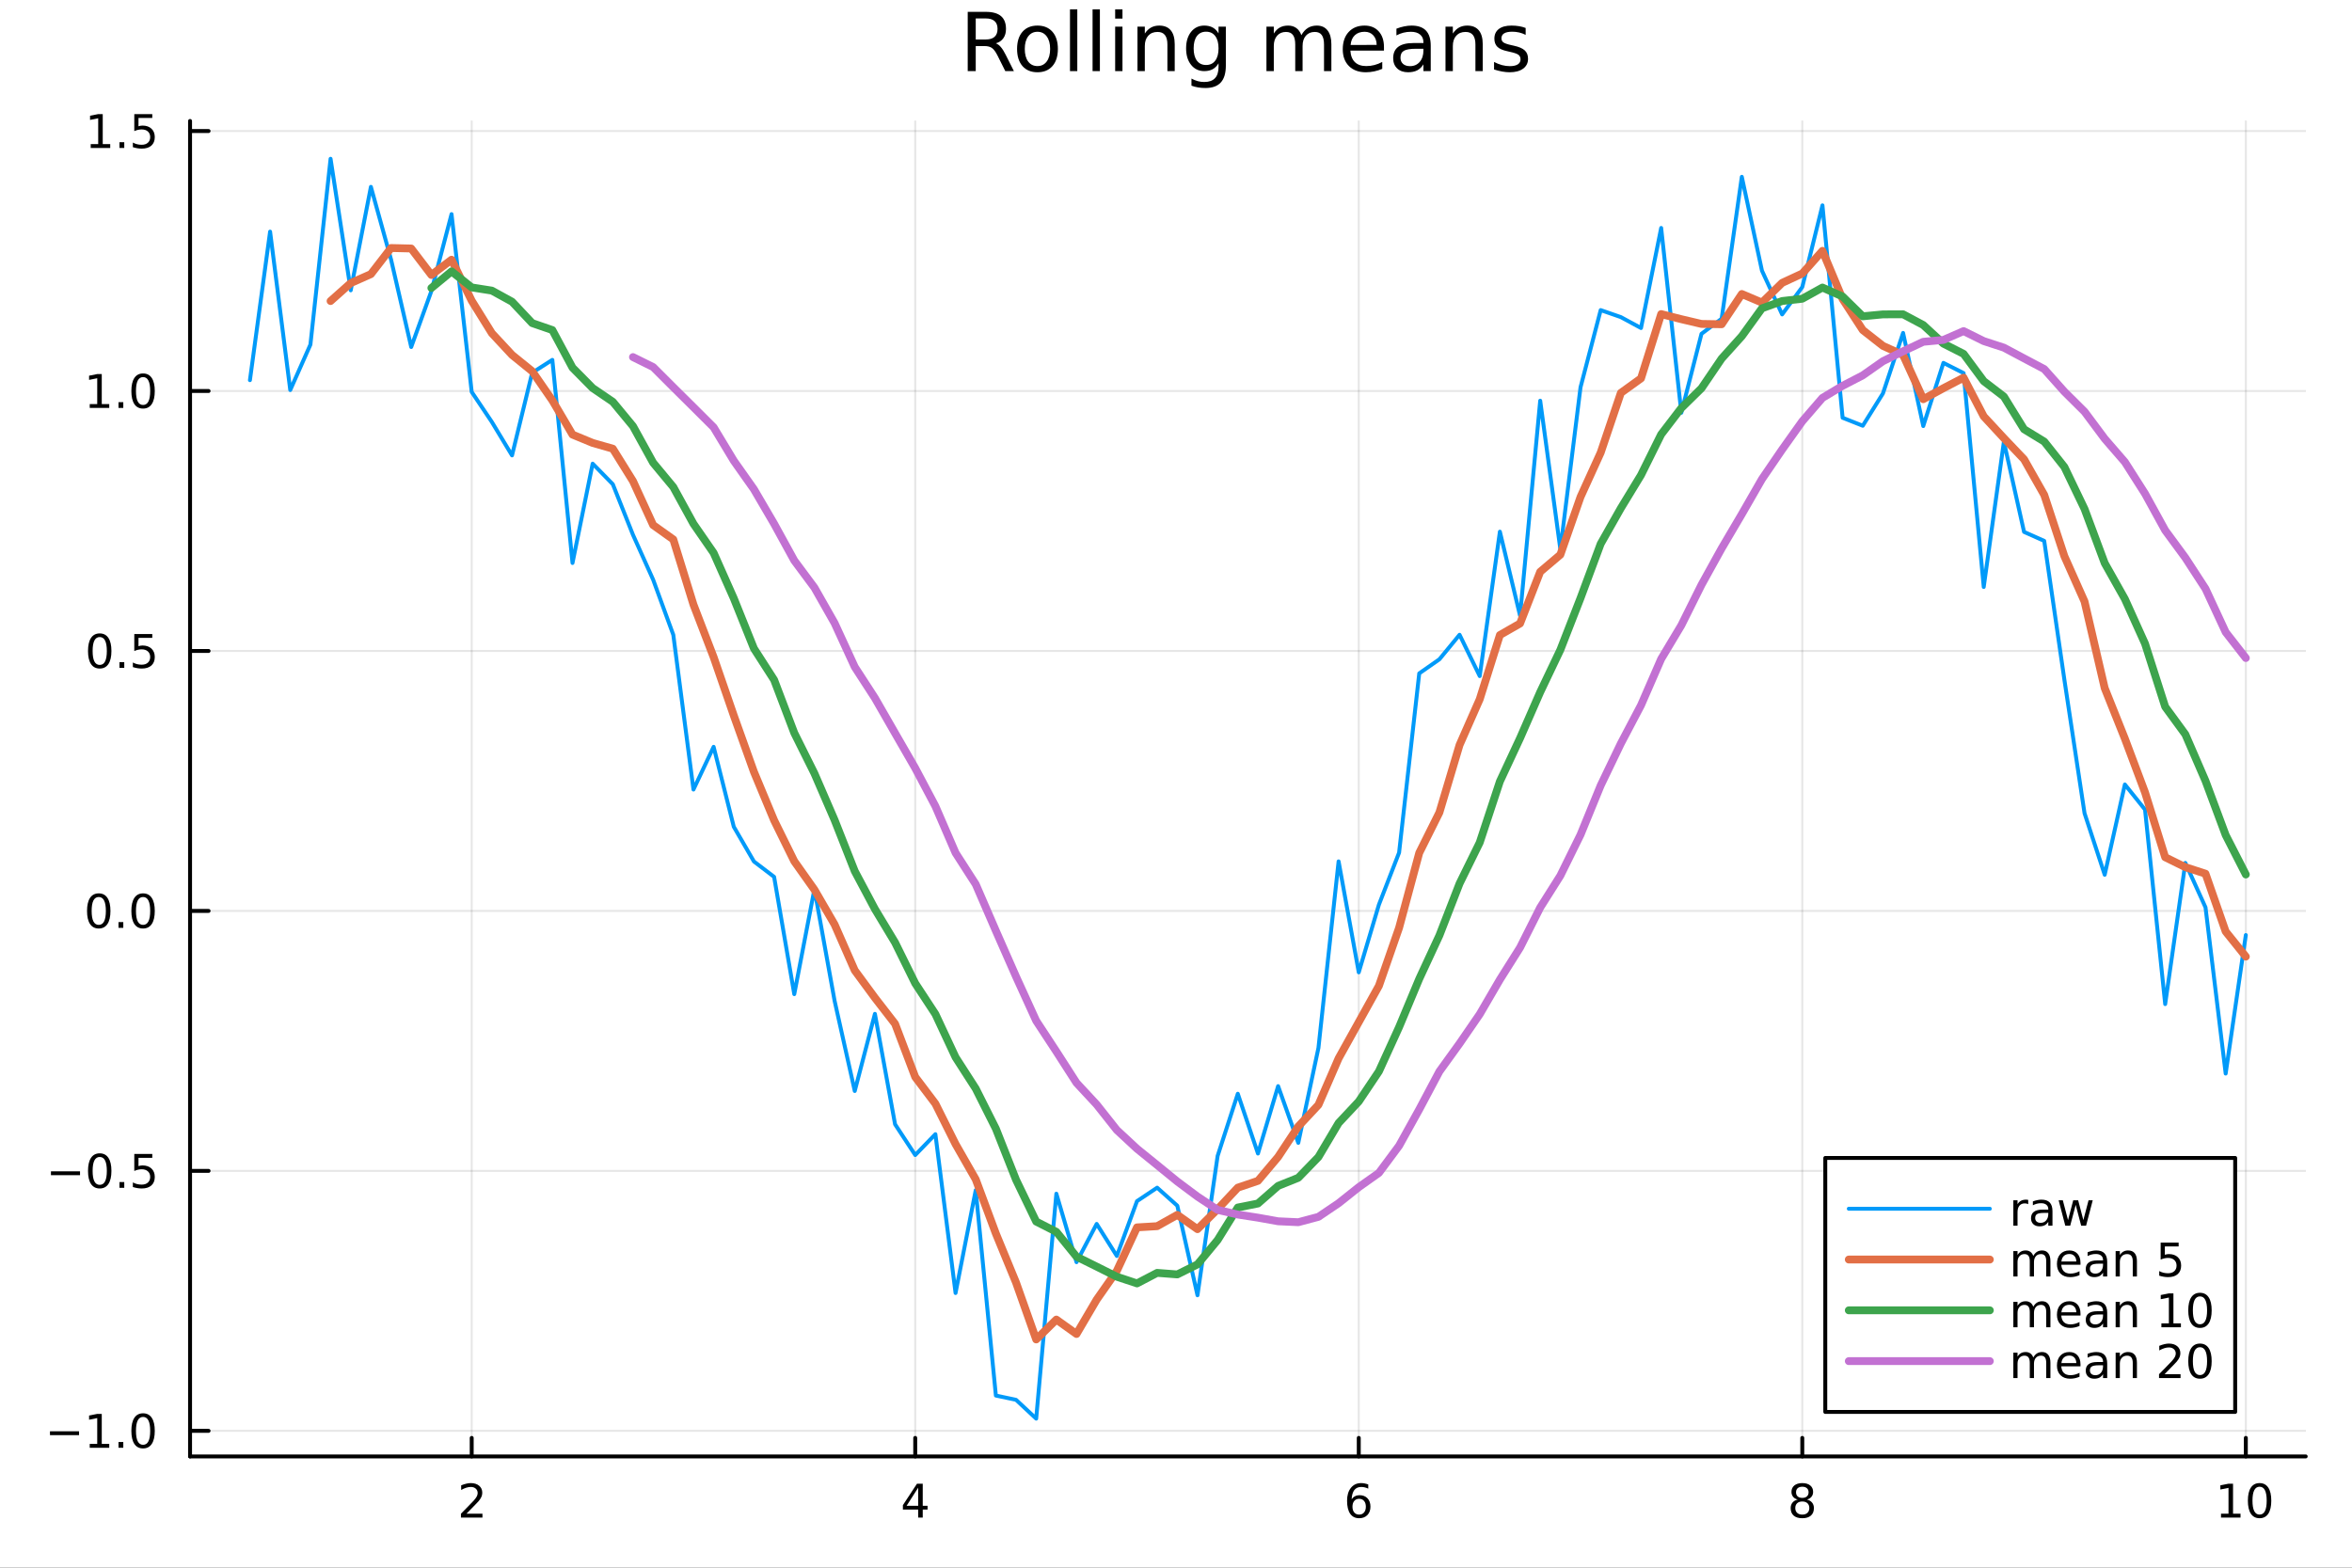<?xml version="1.0" encoding="utf-8"?>
<svg xmlns="http://www.w3.org/2000/svg" xmlns:xlink="http://www.w3.org/1999/xlink" width="600" height="400" viewBox="0 0 2400 1600">
<rect x="0" y="0" width="2400" height="1600" fill="#333333" stroke="none"/>
<defs>
  <clipPath id="clip470">
    <rect x="0" y="0" width="2400" height="1600"/>
  </clipPath>
</defs>
<path clip-path="url(#clip470)" d="M0 1600 L2400 1600 L2400 0 L0 0  Z" fill="#ffffff" fill-rule="evenodd" fill-opacity="1"/>
<defs>
  <clipPath id="clip471">
    <rect x="480" y="0" width="1681" height="1600"/>
  </clipPath>
</defs>
<path clip-path="url(#clip470)" d="M193.936 1486.45 L2352.76 1486.45 L2352.76 123.472 L193.936 123.472  Z" fill="#ffffff" fill-rule="evenodd" fill-opacity="1"/>
<defs>
  <clipPath id="clip472">
    <rect x="193" y="123" width="2160" height="1364"/>
  </clipPath>
</defs>
<polyline clip-path="url(#clip472)" style="stroke:#000000; stroke-linecap:round; stroke-linejoin:round; stroke-width:2; stroke-opacity:0.1; fill:none" points="481.326,1486.45 481.326,123.472 "/>
<polyline clip-path="url(#clip472)" style="stroke:#000000; stroke-linecap:round; stroke-linejoin:round; stroke-width:2; stroke-opacity:0.1; fill:none" points="933.909,1486.45 933.909,123.472 "/>
<polyline clip-path="url(#clip472)" style="stroke:#000000; stroke-linecap:round; stroke-linejoin:round; stroke-width:2; stroke-opacity:0.1; fill:none" points="1386.49,1486.45 1386.49,123.472 "/>
<polyline clip-path="url(#clip472)" style="stroke:#000000; stroke-linecap:round; stroke-linejoin:round; stroke-width:2; stroke-opacity:0.1; fill:none" points="1839.07,1486.45 1839.07,123.472 "/>
<polyline clip-path="url(#clip472)" style="stroke:#000000; stroke-linecap:round; stroke-linejoin:round; stroke-width:2; stroke-opacity:0.1; fill:none" points="2291.66,1486.45 2291.66,123.472 "/>
<polyline clip-path="url(#clip470)" style="stroke:#000000; stroke-linecap:round; stroke-linejoin:round; stroke-width:4; stroke-opacity:1; fill:none" points="193.936,1486.45 2352.76,1486.45 "/>
<polyline clip-path="url(#clip470)" style="stroke:#000000; stroke-linecap:round; stroke-linejoin:round; stroke-width:4; stroke-opacity:1; fill:none" points="481.326,1486.45 481.326,1467.55 "/>
<polyline clip-path="url(#clip470)" style="stroke:#000000; stroke-linecap:round; stroke-linejoin:round; stroke-width:4; stroke-opacity:1; fill:none" points="933.909,1486.45 933.909,1467.55 "/>
<polyline clip-path="url(#clip470)" style="stroke:#000000; stroke-linecap:round; stroke-linejoin:round; stroke-width:4; stroke-opacity:1; fill:none" points="1386.49,1486.45 1386.49,1467.55 "/>
<polyline clip-path="url(#clip470)" style="stroke:#000000; stroke-linecap:round; stroke-linejoin:round; stroke-width:4; stroke-opacity:1; fill:none" points="1839.07,1486.45 1839.07,1467.55 "/>
<polyline clip-path="url(#clip470)" style="stroke:#000000; stroke-linecap:round; stroke-linejoin:round; stroke-width:4; stroke-opacity:1; fill:none" points="2291.66,1486.45 2291.66,1467.55 "/>
<path clip-path="url(#clip470)" d="M475.979 1544.91 L492.298 1544.91 L492.298 1548.85 L470.354 1548.85 L470.354 1544.91 Q473.016 1542.16 477.599 1537.53 Q482.206 1532.88 483.386 1531.53 Q485.632 1529.01 486.511 1527.27 Q487.414 1525.51 487.414 1523.82 Q487.414 1521.07 485.47 1519.33 Q483.548 1517.6 480.446 1517.6 Q478.247 1517.6 475.794 1518.36 Q473.363 1519.13 470.585 1520.68 L470.585 1515.95 Q473.409 1514.82 475.863 1514.24 Q478.317 1513.66 480.354 1513.66 Q485.724 1513.66 488.919 1516.35 Q492.113 1519.03 492.113 1523.52 Q492.113 1525.65 491.303 1527.57 Q490.516 1529.47 488.409 1532.07 Q487.831 1532.74 484.729 1535.95 Q481.627 1539.15 475.979 1544.91 Z" fill="#000000" fill-rule="nonzero" fill-opacity="1" /><path clip-path="url(#clip470)" d="M936.918 1518.36 L925.113 1536.81 L936.918 1536.81 L936.918 1518.36 M935.691 1514.29 L941.571 1514.29 L941.571 1536.81 L946.501 1536.81 L946.501 1540.7 L941.571 1540.7 L941.571 1548.85 L936.918 1548.85 L936.918 1540.7 L921.316 1540.7 L921.316 1536.19 L935.691 1514.29 Z" fill="#000000" fill-rule="nonzero" fill-opacity="1" /><path clip-path="url(#clip470)" d="M1386.9 1529.7 Q1383.75 1529.7 1381.9 1531.86 Q1380.07 1534.01 1380.07 1537.76 Q1380.07 1541.49 1381.9 1543.66 Q1383.75 1545.82 1386.9 1545.82 Q1390.04 1545.82 1391.87 1543.66 Q1393.73 1541.49 1393.73 1537.76 Q1393.73 1534.01 1391.87 1531.86 Q1390.04 1529.7 1386.9 1529.7 M1396.18 1515.05 L1396.18 1519.31 Q1394.42 1518.48 1392.61 1518.04 Q1390.83 1517.6 1389.07 1517.6 Q1384.44 1517.6 1381.99 1520.72 Q1379.56 1523.85 1379.21 1530.17 Q1380.58 1528.15 1382.64 1527.09 Q1384.7 1526 1387.17 1526 Q1392.38 1526 1395.39 1529.17 Q1398.42 1532.32 1398.42 1537.76 Q1398.42 1543.08 1395.28 1546.3 Q1392.13 1549.52 1386.9 1549.52 Q1380.9 1549.52 1377.73 1544.94 Q1374.56 1540.33 1374.56 1531.6 Q1374.56 1523.41 1378.45 1518.55 Q1382.34 1513.66 1388.89 1513.66 Q1390.65 1513.66 1392.43 1514.01 Q1394.23 1514.36 1396.18 1515.05 Z" fill="#000000" fill-rule="nonzero" fill-opacity="1" /><path clip-path="url(#clip470)" d="M1839.07 1532.44 Q1835.74 1532.44 1833.82 1534.22 Q1831.92 1536 1831.92 1539.13 Q1831.92 1542.25 1833.82 1544.03 Q1835.74 1545.82 1839.07 1545.82 Q1842.41 1545.82 1844.33 1544.03 Q1846.25 1542.23 1846.25 1539.13 Q1846.25 1536 1844.33 1534.22 Q1842.43 1532.44 1839.07 1532.44 M1834.4 1530.45 Q1831.39 1529.7 1829.7 1527.64 Q1828.03 1525.58 1828.03 1522.62 Q1828.03 1518.48 1830.97 1516.07 Q1833.94 1513.66 1839.07 1513.66 Q1844.24 1513.66 1847.18 1516.07 Q1850.12 1518.48 1850.12 1522.62 Q1850.12 1525.58 1848.43 1527.64 Q1846.76 1529.7 1843.77 1530.45 Q1847.15 1531.23 1849.03 1533.52 Q1850.93 1535.82 1850.93 1539.13 Q1850.93 1544.15 1847.85 1546.83 Q1844.79 1549.52 1839.07 1549.52 Q1833.36 1549.52 1830.28 1546.83 Q1827.22 1544.15 1827.22 1539.13 Q1827.22 1535.82 1829.12 1533.52 Q1831.02 1531.23 1834.4 1530.45 M1832.69 1523.06 Q1832.69 1525.75 1834.35 1527.25 Q1836.04 1528.76 1839.07 1528.76 Q1842.08 1528.76 1843.77 1527.25 Q1845.49 1525.75 1845.49 1523.06 Q1845.49 1520.38 1843.77 1518.87 Q1842.08 1517.37 1839.07 1517.37 Q1836.04 1517.37 1834.35 1518.87 Q1832.69 1520.38 1832.69 1523.06 Z" fill="#000000" fill-rule="nonzero" fill-opacity="1" /><path clip-path="url(#clip470)" d="M2266.34 1544.91 L2273.98 1544.91 L2273.98 1518.55 L2265.67 1520.21 L2265.67 1515.95 L2273.94 1514.29 L2278.61 1514.29 L2278.61 1544.91 L2286.25 1544.91 L2286.25 1548.85 L2266.34 1548.85 L2266.34 1544.91 Z" fill="#000000" fill-rule="nonzero" fill-opacity="1" /><path clip-path="url(#clip470)" d="M2305.7 1517.37 Q2302.09 1517.37 2300.26 1520.93 Q2298.45 1524.47 2298.45 1531.6 Q2298.45 1538.71 2300.26 1542.27 Q2302.09 1545.82 2305.7 1545.82 Q2309.33 1545.82 2311.14 1542.27 Q2312.96 1538.71 2312.96 1531.6 Q2312.96 1524.47 2311.14 1520.93 Q2309.33 1517.37 2305.7 1517.37 M2305.7 1513.66 Q2311.51 1513.66 2314.56 1518.27 Q2317.64 1522.85 2317.64 1531.6 Q2317.64 1540.33 2314.56 1544.94 Q2311.51 1549.52 2305.7 1549.52 Q2299.89 1549.52 2296.81 1544.94 Q2293.75 1540.33 2293.75 1531.6 Q2293.75 1522.85 2296.81 1518.27 Q2299.89 1513.66 2305.7 1513.66 Z" fill="#000000" fill-rule="nonzero" fill-opacity="1" /><polyline clip-path="url(#clip472)" style="stroke:#000000; stroke-linecap:round; stroke-linejoin:round; stroke-width:2; stroke-opacity:0.1; fill:none" points="193.936,1460.33 2352.76,1460.33 "/>
<polyline clip-path="url(#clip472)" style="stroke:#000000; stroke-linecap:round; stroke-linejoin:round; stroke-width:2; stroke-opacity:0.1; fill:none" points="193.936,1195.02 2352.76,1195.02 "/>
<polyline clip-path="url(#clip472)" style="stroke:#000000; stroke-linecap:round; stroke-linejoin:round; stroke-width:2; stroke-opacity:0.1; fill:none" points="193.936,929.696 2352.76,929.696 "/>
<polyline clip-path="url(#clip472)" style="stroke:#000000; stroke-linecap:round; stroke-linejoin:round; stroke-width:2; stroke-opacity:0.1; fill:none" points="193.936,664.376 2352.76,664.376 "/>
<polyline clip-path="url(#clip472)" style="stroke:#000000; stroke-linecap:round; stroke-linejoin:round; stroke-width:2; stroke-opacity:0.1; fill:none" points="193.936,399.057 2352.76,399.057 "/>
<polyline clip-path="url(#clip472)" style="stroke:#000000; stroke-linecap:round; stroke-linejoin:round; stroke-width:2; stroke-opacity:0.1; fill:none" points="193.936,133.738 2352.76,133.738 "/>
<polyline clip-path="url(#clip470)" style="stroke:#000000; stroke-linecap:round; stroke-linejoin:round; stroke-width:4; stroke-opacity:1; fill:none" points="193.936,1486.45 193.936,123.472 "/>
<polyline clip-path="url(#clip470)" style="stroke:#000000; stroke-linecap:round; stroke-linejoin:round; stroke-width:4; stroke-opacity:1; fill:none" points="193.936,1460.33 212.834,1460.33 "/>
<polyline clip-path="url(#clip470)" style="stroke:#000000; stroke-linecap:round; stroke-linejoin:round; stroke-width:4; stroke-opacity:1; fill:none" points="193.936,1195.02 212.834,1195.02 "/>
<polyline clip-path="url(#clip470)" style="stroke:#000000; stroke-linecap:round; stroke-linejoin:round; stroke-width:4; stroke-opacity:1; fill:none" points="193.936,929.696 212.834,929.696 "/>
<polyline clip-path="url(#clip470)" style="stroke:#000000; stroke-linecap:round; stroke-linejoin:round; stroke-width:4; stroke-opacity:1; fill:none" points="193.936,664.376 212.834,664.376 "/>
<polyline clip-path="url(#clip470)" style="stroke:#000000; stroke-linecap:round; stroke-linejoin:round; stroke-width:4; stroke-opacity:1; fill:none" points="193.936,399.057 212.834,399.057 "/>
<polyline clip-path="url(#clip470)" style="stroke:#000000; stroke-linecap:round; stroke-linejoin:round; stroke-width:4; stroke-opacity:1; fill:none" points="193.936,133.738 212.834,133.738 "/>
<path clip-path="url(#clip470)" d="M50.992 1460.79 L80.668 1460.79 L80.668 1464.72 L50.992 1464.72 L50.992 1460.79 Z" fill="#000000" fill-rule="nonzero" fill-opacity="1" /><path clip-path="url(#clip470)" d="M91.571 1473.68 L99.21 1473.68 L99.21 1447.31 L90.899 1448.98 L90.899 1444.72 L99.163 1443.05 L103.839 1443.05 L103.839 1473.68 L111.478 1473.68 L111.478 1477.61 L91.571 1477.61 L91.571 1473.68 Z" fill="#000000" fill-rule="nonzero" fill-opacity="1" /><path clip-path="url(#clip470)" d="M120.922 1471.74 L125.807 1471.74 L125.807 1477.61 L120.922 1477.61 L120.922 1471.74 Z" fill="#000000" fill-rule="nonzero" fill-opacity="1" /><path clip-path="url(#clip470)" d="M145.992 1446.13 Q142.381 1446.13 140.552 1449.7 Q138.746 1453.24 138.746 1460.37 Q138.746 1467.48 140.552 1471.04 Q142.381 1474.58 145.992 1474.58 Q149.626 1474.58 151.431 1471.04 Q153.26 1467.48 153.26 1460.37 Q153.26 1453.24 151.431 1449.7 Q149.626 1446.13 145.992 1446.13 M145.992 1442.43 Q151.802 1442.43 154.857 1447.04 Q157.936 1451.62 157.936 1460.37 Q157.936 1469.1 154.857 1473.7 Q151.802 1478.29 145.992 1478.29 Q140.181 1478.29 137.103 1473.7 Q134.047 1469.1 134.047 1460.37 Q134.047 1451.62 137.103 1447.04 Q140.181 1442.43 145.992 1442.43 Z" fill="#000000" fill-rule="nonzero" fill-opacity="1" /><path clip-path="url(#clip470)" d="M51.987 1195.47 L81.663 1195.47 L81.663 1199.4 L51.987 1199.4 L51.987 1195.47 Z" fill="#000000" fill-rule="nonzero" fill-opacity="1" /><path clip-path="url(#clip470)" d="M101.756 1180.81 Q98.145 1180.81 96.316 1184.38 Q94.51 1187.92 94.51 1195.05 Q94.51 1202.16 96.316 1205.72 Q98.145 1209.26 101.756 1209.26 Q105.39 1209.26 107.196 1205.72 Q109.024 1202.16 109.024 1195.05 Q109.024 1187.92 107.196 1184.38 Q105.39 1180.81 101.756 1180.81 M101.756 1177.11 Q107.566 1177.11 110.621 1181.72 Q113.7 1186.3 113.7 1195.05 Q113.7 1203.78 110.621 1208.38 Q107.566 1212.97 101.756 1212.97 Q95.946 1212.97 92.867 1208.38 Q89.811 1203.78 89.811 1195.05 Q89.811 1186.3 92.867 1181.72 Q95.946 1177.11 101.756 1177.11 Z" fill="#000000" fill-rule="nonzero" fill-opacity="1" /><path clip-path="url(#clip470)" d="M121.918 1206.42 L126.802 1206.42 L126.802 1212.3 L121.918 1212.3 L121.918 1206.42 Z" fill="#000000" fill-rule="nonzero" fill-opacity="1" /><path clip-path="url(#clip470)" d="M137.033 1177.74 L155.39 1177.74 L155.39 1181.67 L141.316 1181.67 L141.316 1190.14 Q142.334 1189.8 143.353 1189.63 Q144.371 1189.45 145.39 1189.45 Q151.177 1189.45 154.556 1192.62 Q157.936 1195.79 157.936 1201.21 Q157.936 1206.79 154.464 1209.89 Q150.992 1212.97 144.672 1212.97 Q142.496 1212.97 140.228 1212.6 Q137.982 1212.23 135.575 1211.49 L135.575 1206.79 Q137.658 1207.92 139.881 1208.48 Q142.103 1209.03 144.58 1209.03 Q148.584 1209.03 150.922 1206.92 Q153.26 1204.82 153.26 1201.21 Q153.26 1197.6 150.922 1195.49 Q148.584 1193.38 144.58 1193.38 Q142.705 1193.38 140.83 1193.8 Q138.978 1194.22 137.033 1195.1 L137.033 1177.74 Z" fill="#000000" fill-rule="nonzero" fill-opacity="1" /><path clip-path="url(#clip470)" d="M100.76 915.494 Q97.149 915.494 95.321 919.059 Q93.515 922.601 93.515 929.731 Q93.515 936.837 95.321 940.402 Q97.149 943.943 100.76 943.943 Q104.395 943.943 106.2 940.402 Q108.029 936.837 108.029 929.731 Q108.029 922.601 106.2 919.059 Q104.395 915.494 100.76 915.494 M100.76 911.791 Q106.571 911.791 109.626 916.397 Q112.705 920.981 112.705 929.731 Q112.705 938.457 109.626 943.064 Q106.571 947.647 100.76 947.647 Q94.95 947.647 91.871 943.064 Q88.816 938.457 88.816 929.731 Q88.816 920.981 91.871 916.397 Q94.95 911.791 100.76 911.791 Z" fill="#000000" fill-rule="nonzero" fill-opacity="1" /><path clip-path="url(#clip470)" d="M120.922 941.096 L125.807 941.096 L125.807 946.976 L120.922 946.976 L120.922 941.096 Z" fill="#000000" fill-rule="nonzero" fill-opacity="1" /><path clip-path="url(#clip470)" d="M145.992 915.494 Q142.381 915.494 140.552 919.059 Q138.746 922.601 138.746 929.731 Q138.746 936.837 140.552 940.402 Q142.381 943.943 145.992 943.943 Q149.626 943.943 151.431 940.402 Q153.26 936.837 153.26 929.731 Q153.26 922.601 151.431 919.059 Q149.626 915.494 145.992 915.494 M145.992 911.791 Q151.802 911.791 154.857 916.397 Q157.936 920.981 157.936 929.731 Q157.936 938.457 154.857 943.064 Q151.802 947.647 145.992 947.647 Q140.181 947.647 137.103 943.064 Q134.047 938.457 134.047 929.731 Q134.047 920.981 137.103 916.397 Q140.181 911.791 145.992 911.791 Z" fill="#000000" fill-rule="nonzero" fill-opacity="1" /><path clip-path="url(#clip470)" d="M101.756 650.175 Q98.145 650.175 96.316 653.74 Q94.51 657.282 94.51 664.411 Q94.51 671.518 96.316 675.082 Q98.145 678.624 101.756 678.624 Q105.39 678.624 107.196 675.082 Q109.024 671.518 109.024 664.411 Q109.024 657.282 107.196 653.74 Q105.39 650.175 101.756 650.175 M101.756 646.471 Q107.566 646.471 110.621 651.078 Q113.7 655.661 113.7 664.411 Q113.7 673.138 110.621 677.744 Q107.566 682.328 101.756 682.328 Q95.946 682.328 92.867 677.744 Q89.811 673.138 89.811 664.411 Q89.811 655.661 92.867 651.078 Q95.946 646.471 101.756 646.471 Z" fill="#000000" fill-rule="nonzero" fill-opacity="1" /><path clip-path="url(#clip470)" d="M121.918 675.777 L126.802 675.777 L126.802 681.656 L121.918 681.656 L121.918 675.777 Z" fill="#000000" fill-rule="nonzero" fill-opacity="1" /><path clip-path="url(#clip470)" d="M137.033 647.096 L155.39 647.096 L155.39 651.032 L141.316 651.032 L141.316 659.504 Q142.334 659.157 143.353 658.994 Q144.371 658.809 145.39 658.809 Q151.177 658.809 154.556 661.981 Q157.936 665.152 157.936 670.568 Q157.936 676.147 154.464 679.249 Q150.992 682.328 144.672 682.328 Q142.496 682.328 140.228 681.957 Q137.982 681.587 135.575 680.846 L135.575 676.147 Q137.658 677.281 139.881 677.837 Q142.103 678.393 144.58 678.393 Q148.584 678.393 150.922 676.286 Q153.26 674.18 153.26 670.568 Q153.26 666.957 150.922 664.851 Q148.584 662.744 144.58 662.744 Q142.705 662.744 140.83 663.161 Q138.978 663.578 137.033 664.457 L137.033 647.096 Z" fill="#000000" fill-rule="nonzero" fill-opacity="1" /><path clip-path="url(#clip470)" d="M91.571 412.402 L99.21 412.402 L99.21 386.036 L90.899 387.703 L90.899 383.444 L99.163 381.777 L103.839 381.777 L103.839 412.402 L111.478 412.402 L111.478 416.337 L91.571 416.337 L91.571 412.402 Z" fill="#000000" fill-rule="nonzero" fill-opacity="1" /><path clip-path="url(#clip470)" d="M120.922 410.457 L125.807 410.457 L125.807 416.337 L120.922 416.337 L120.922 410.457 Z" fill="#000000" fill-rule="nonzero" fill-opacity="1" /><path clip-path="url(#clip470)" d="M145.992 384.856 Q142.381 384.856 140.552 388.42 Q138.746 391.962 138.746 399.092 Q138.746 406.198 140.552 409.763 Q142.381 413.305 145.992 413.305 Q149.626 413.305 151.431 409.763 Q153.26 406.198 153.26 399.092 Q153.26 391.962 151.431 388.42 Q149.626 384.856 145.992 384.856 M145.992 381.152 Q151.802 381.152 154.857 385.758 Q157.936 390.342 157.936 399.092 Q157.936 407.819 154.857 412.425 Q151.802 417.008 145.992 417.008 Q140.181 417.008 137.103 412.425 Q134.047 407.819 134.047 399.092 Q134.047 390.342 137.103 385.758 Q140.181 381.152 145.992 381.152 Z" fill="#000000" fill-rule="nonzero" fill-opacity="1" /><path clip-path="url(#clip470)" d="M92.566 147.082 L100.205 147.082 L100.205 120.717 L91.895 122.383 L91.895 118.124 L100.159 116.458 L104.834 116.458 L104.834 147.082 L112.473 147.082 L112.473 151.018 L92.566 151.018 L92.566 147.082 Z" fill="#000000" fill-rule="nonzero" fill-opacity="1" /><path clip-path="url(#clip470)" d="M121.918 145.138 L126.802 145.138 L126.802 151.018 L121.918 151.018 L121.918 145.138 Z" fill="#000000" fill-rule="nonzero" fill-opacity="1" /><path clip-path="url(#clip470)" d="M137.033 116.458 L155.39 116.458 L155.39 120.393 L141.316 120.393 L141.316 128.865 Q142.334 128.518 143.353 128.356 Q144.371 128.17 145.39 128.17 Q151.177 128.17 154.556 131.342 Q157.936 134.513 157.936 139.93 Q157.936 145.508 154.464 148.61 Q150.992 151.689 144.672 151.689 Q142.496 151.689 140.228 151.318 Q137.982 150.948 135.575 150.207 L135.575 145.508 Q137.658 146.643 139.881 147.198 Q142.103 147.754 144.58 147.754 Q148.584 147.754 150.922 145.647 Q153.26 143.541 153.26 139.93 Q153.26 136.319 150.922 134.212 Q148.584 132.106 144.58 132.106 Q142.705 132.106 140.83 132.522 Q138.978 132.939 137.033 133.819 L137.033 116.458 Z" fill="#000000" fill-rule="nonzero" fill-opacity="1" /><path clip-path="url(#clip470)" d="M1016.15 44.22 Q1018.79 45.111 1021.26 48.028 Q1023.77 50.944 1026.28 56.048 L1034.59 72.576 L1025.8 72.576 L1018.06 57.061 Q1015.06 50.985 1012.22 49 Q1009.43 47.015 1004.57 47.015 L995.656 47.015 L995.656 72.576 L987.474 72.576 L987.474 12.096 L1005.95 12.096 Q1016.32 12.096 1021.42 16.43 Q1026.52 20.765 1026.52 29.515 Q1026.52 35.227 1023.85 38.994 Q1021.22 42.761 1016.15 44.22 M995.656 18.82 L995.656 40.29 L1005.95 40.29 Q1011.86 40.29 1014.86 37.576 Q1017.9 34.822 1017.9 29.515 Q1017.9 24.208 1014.86 21.535 Q1011.86 18.82 1005.95 18.82 L995.656 18.82 Z" fill="#000000" fill-rule="nonzero" fill-opacity="1" /><path clip-path="url(#clip470)" d="M1058.65 32.431 Q1052.65 32.431 1049.17 37.131 Q1045.69 41.789 1045.69 49.931 Q1045.69 58.074 1049.13 62.773 Q1052.61 67.431 1058.65 67.431 Q1064.6 67.431 1068.09 62.732 Q1071.57 58.033 1071.57 49.931 Q1071.57 41.87 1068.09 37.171 Q1064.6 32.431 1058.65 32.431 M1058.65 26.112 Q1068.37 26.112 1073.92 32.431 Q1079.47 38.751 1079.47 49.931 Q1079.47 61.071 1073.92 67.431 Q1068.37 73.751 1058.65 73.751 Q1048.89 73.751 1043.34 67.431 Q1037.83 61.071 1037.83 49.931 Q1037.83 38.751 1043.34 32.431 Q1048.89 26.112 1058.65 26.112 Z" fill="#000000" fill-rule="nonzero" fill-opacity="1" /><path clip-path="url(#clip470)" d="M1091.82 9.544 L1099.28 9.544 L1099.28 72.576 L1091.82 72.576 L1091.82 9.544 Z" fill="#000000" fill-rule="nonzero" fill-opacity="1" /><path clip-path="url(#clip470)" d="M1114.87 9.544 L1122.33 9.544 L1122.33 72.576 L1114.87 72.576 L1114.87 9.544 Z" fill="#000000" fill-rule="nonzero" fill-opacity="1" /><path clip-path="url(#clip470)" d="M1137.92 27.206 L1145.38 27.206 L1145.38 72.576 L1137.92 72.576 L1137.92 27.206 M1137.92 9.544 L1145.38 9.544 L1145.38 18.983 L1137.92 18.983 L1137.92 9.544 Z" fill="#000000" fill-rule="nonzero" fill-opacity="1" /><path clip-path="url(#clip470)" d="M1198.69 45.192 L1198.69 72.576 L1191.23 72.576 L1191.23 45.435 Q1191.23 38.994 1188.72 35.794 Q1186.21 32.594 1181.19 32.594 Q1175.15 32.594 1171.67 36.442 Q1168.18 40.29 1168.18 46.934 L1168.18 72.576 L1160.69 72.576 L1160.69 27.206 L1168.18 27.206 L1168.18 34.254 Q1170.86 30.163 1174.46 28.138 Q1178.11 26.112 1182.85 26.112 Q1190.67 26.112 1194.68 30.973 Q1198.69 35.794 1198.69 45.192 Z" fill="#000000" fill-rule="nonzero" fill-opacity="1" /><path clip-path="url(#clip470)" d="M1243.41 49.364 Q1243.41 41.263 1240.05 36.806 Q1236.73 32.35 1230.69 32.35 Q1224.69 32.35 1221.33 36.806 Q1218.01 41.263 1218.01 49.364 Q1218.01 57.426 1221.33 61.882 Q1224.69 66.338 1230.69 66.338 Q1236.73 66.338 1240.05 61.882 Q1243.41 57.426 1243.41 49.364 M1250.86 66.945 Q1250.86 78.531 1245.72 84.162 Q1240.57 89.833 1229.96 89.833 Q1226.03 89.833 1222.55 89.225 Q1219.06 88.658 1215.78 87.443 L1215.78 80.192 Q1219.06 81.974 1222.26 82.825 Q1225.46 83.675 1228.79 83.675 Q1236.12 83.675 1239.76 79.827 Q1243.41 76.019 1243.41 68.282 L1243.41 64.596 Q1241.1 68.606 1237.5 70.591 Q1233.89 72.576 1228.87 72.576 Q1220.52 72.576 1215.42 66.216 Q1210.31 59.856 1210.31 49.364 Q1210.31 38.832 1215.42 32.472 Q1220.52 26.112 1228.87 26.112 Q1233.89 26.112 1237.5 28.097 Q1241.1 30.082 1243.41 34.092 L1243.41 27.206 L1250.86 27.206 L1250.86 66.945 Z" fill="#000000" fill-rule="nonzero" fill-opacity="1" /><path clip-path="url(#clip470)" d="M1327.91 35.915 Q1330.71 30.892 1334.6 28.502 Q1338.48 26.112 1343.75 26.112 Q1350.84 26.112 1354.69 31.095 Q1358.54 36.037 1358.54 45.192 L1358.54 72.576 L1351.04 72.576 L1351.04 45.435 Q1351.04 38.913 1348.73 35.753 Q1346.42 32.594 1341.68 32.594 Q1335.89 32.594 1332.53 36.442 Q1329.17 40.29 1329.17 46.934 L1329.17 72.576 L1321.67 72.576 L1321.67 45.435 Q1321.67 38.873 1319.36 35.753 Q1317.06 32.594 1312.23 32.594 Q1306.52 32.594 1303.16 36.482 Q1299.8 40.331 1299.8 46.934 L1299.8 72.576 L1292.3 72.576 L1292.3 27.206 L1299.8 27.206 L1299.8 34.254 Q1302.35 30.082 1305.92 28.097 Q1309.48 26.112 1314.38 26.112 Q1319.32 26.112 1322.77 28.624 Q1326.25 31.135 1327.91 35.915 Z" fill="#000000" fill-rule="nonzero" fill-opacity="1" /><path clip-path="url(#clip470)" d="M1412.21 48.028 L1412.21 51.673 L1377.94 51.673 Q1378.43 59.37 1382.56 63.421 Q1386.73 67.431 1394.14 67.431 Q1398.44 67.431 1402.45 66.378 Q1406.5 65.325 1410.47 63.218 L1410.47 70.267 Q1406.46 71.968 1402.25 72.86 Q1398.03 73.751 1393.7 73.751 Q1382.84 73.751 1376.48 67.431 Q1370.16 61.112 1370.16 50.337 Q1370.16 39.197 1376.16 32.675 Q1382.19 26.112 1392.4 26.112 Q1401.56 26.112 1406.86 32.026 Q1412.21 37.9 1412.21 48.028 M1404.76 45.84 Q1404.68 39.723 1401.31 36.077 Q1397.99 32.431 1392.48 32.431 Q1386.24 32.431 1382.48 35.956 Q1378.75 39.48 1378.18 45.88 L1404.76 45.84 Z" fill="#000000" fill-rule="nonzero" fill-opacity="1" /><path clip-path="url(#clip470)" d="M1445.06 49.769 Q1436.03 49.769 1432.55 51.835 Q1429.06 53.901 1429.06 58.884 Q1429.06 62.854 1431.66 65.203 Q1434.29 67.512 1438.78 67.512 Q1444.98 67.512 1448.71 63.137 Q1452.48 58.722 1452.48 51.43 L1452.48 49.769 L1445.06 49.769 M1459.93 46.691 L1459.93 72.576 L1452.48 72.576 L1452.48 65.689 Q1449.92 69.821 1446.12 71.806 Q1442.31 73.751 1436.8 73.751 Q1429.83 73.751 1425.7 69.862 Q1421.61 65.933 1421.61 59.37 Q1421.61 51.714 1426.71 47.825 Q1431.86 43.936 1442.03 43.936 L1452.48 43.936 L1452.48 43.207 Q1452.48 38.062 1449.07 35.267 Q1445.71 32.431 1439.6 32.431 Q1435.71 32.431 1432.02 33.363 Q1428.33 34.295 1424.93 36.158 L1424.93 29.272 Q1429.02 27.692 1432.87 26.922 Q1436.72 26.112 1440.36 26.112 Q1450.21 26.112 1455.07 31.216 Q1459.93 36.32 1459.93 46.691 Z" fill="#000000" fill-rule="nonzero" fill-opacity="1" /><path clip-path="url(#clip470)" d="M1513 45.192 L1513 72.576 L1505.54 72.576 L1505.54 45.435 Q1505.54 38.994 1503.03 35.794 Q1500.52 32.594 1495.5 32.594 Q1489.46 32.594 1485.98 36.442 Q1482.49 40.29 1482.49 46.934 L1482.49 72.576 L1475 72.576 L1475 27.206 L1482.49 27.206 L1482.49 34.254 Q1485.17 30.163 1488.77 28.138 Q1492.42 26.112 1497.16 26.112 Q1504.98 26.112 1508.99 30.973 Q1513 35.794 1513 45.192 Z" fill="#000000" fill-rule="nonzero" fill-opacity="1" /><path clip-path="url(#clip470)" d="M1556.79 28.543 L1556.79 35.591 Q1553.63 33.971 1550.23 33.161 Q1546.82 32.35 1543.18 32.35 Q1537.63 32.35 1534.83 34.052 Q1532.08 35.753 1532.08 39.156 Q1532.08 41.749 1534.06 43.248 Q1536.05 44.706 1542.04 46.043 L1544.59 46.61 Q1552.53 48.311 1555.86 51.43 Q1559.22 54.509 1559.22 60.059 Q1559.22 66.378 1554.2 70.064 Q1549.21 73.751 1540.46 73.751 Q1536.82 73.751 1532.85 73.022 Q1528.92 72.333 1524.54 70.915 L1524.54 63.218 Q1528.67 65.365 1532.68 66.459 Q1536.7 67.512 1540.62 67.512 Q1545.89 67.512 1548.73 65.73 Q1551.56 63.907 1551.56 60.626 Q1551.56 57.588 1549.5 55.967 Q1547.47 54.347 1540.54 52.848 L1537.95 52.24 Q1531.02 50.782 1527.95 47.785 Q1524.87 44.746 1524.87 39.48 Q1524.87 33.08 1529.4 29.596 Q1533.94 26.112 1542.29 26.112 Q1546.42 26.112 1550.06 26.72 Q1553.71 27.327 1556.79 28.543 Z" fill="#000000" fill-rule="nonzero" fill-opacity="1" /><polyline clip-path="url(#clip472)" style="stroke:#009af9; stroke-linecap:round; stroke-linejoin:round; stroke-width:4; stroke-opacity:1; fill:none" points="255.035,388 275.607,236.398 296.179,398.067 316.751,351.699 337.322,162.047 357.894,296.304 378.466,190.697 399.038,264.893 419.61,354.16 440.182,297.072 460.754,218.544 481.326,400.006 501.898,430.663 522.47,464.781 543.042,380.435 563.614,367.296 584.186,574.585 604.758,473.215 625.33,494.224 645.902,545.866 666.474,591.617 687.046,647.91 707.617,805.809 728.189,762.218 748.761,843.811 769.333,879.252 789.905,894.921 810.477,1014.63 831.049,907.498 851.621,1021.42 872.193,1113.48 892.765,1034.75 913.337,1147.47 933.909,1178.84 954.481,1157.57 975.053,1319.66 995.625,1214.75 1016.2,1424.33 1036.77,1428.66 1057.34,1447.87 1077.91,1218.29 1098.48,1288.19 1119.06,1249.15 1139.63,1281.84 1160.2,1225.91 1180.77,1212.16 1201.34,1230.55 1221.92,1321.98 1242.49,1179.71 1263.06,1116.3 1283.63,1177.3 1304.2,1108.53 1324.78,1166.42 1345.35,1069.5 1365.92,879.141 1386.49,992.378 1407.06,923.301 1427.64,870.223 1448.21,687.258 1468.78,672.872 1489.35,647.839 1509.92,690.023 1530.5,542.627 1551.07,628.349 1571.64,408.954 1592.21,560.638 1612.78,395.276 1633.35,316.489 1653.93,323.646 1674.5,334.786 1695.07,232.641 1715.64,421.281 1736.21,340.687 1756.79,325.255 1777.36,180.463 1797.93,276.286 1818.5,320.891 1839.07,292.941 1859.65,209.579 1880.22,426.364 1900.79,434.523 1921.36,401.548 1941.93,339.796 1962.51,434.843 1983.08,370.356 2003.65,380.78 2024.22,599.064 2044.79,450.809 2065.37,542.868 2085.94,552.05 2106.51,693.724 2127.08,830.001 2147.65,892.794 2168.23,800.65 2188.8,826.293 2209.37,1024.8 2229.94,880.674 2250.51,926.067 2271.09,1095.7 2291.66,954.33 "/>
<polyline clip-path="url(#clip472)" style="stroke:#e26f46; stroke-linecap:round; stroke-linejoin:round; stroke-width:8; stroke-opacity:1; fill:none" points="337.322,307.242 357.894,288.903 378.466,279.763 399.038,253.128 419.61,253.62 440.182,280.625 460.754,265.073 481.326,306.935 501.898,340.089 522.47,362.213 543.042,378.886 563.614,408.636 584.186,443.552 604.758,452.062 625.33,457.951 645.902,491.037 666.474,535.901 687.046,550.566 707.617,617.085 728.189,670.684 748.761,730.273 769.333,787.8 789.905,837.202 810.477,878.966 831.049,908.022 851.621,943.544 872.193,990.389 892.765,1018.35 913.337,1044.92 933.909,1099.19 954.481,1126.42 975.053,1167.66 995.625,1203.66 1016.2,1259.03 1036.77,1308.99 1057.34,1367.05 1077.91,1346.78 1098.48,1361.47 1119.06,1326.43 1139.63,1297.07 1160.2,1252.68 1180.77,1251.45 1201.34,1239.92 1221.92,1254.49 1242.49,1234.06 1263.06,1212.14 1283.63,1205.17 1304.2,1180.76 1324.78,1149.65 1345.35,1127.61 1365.92,1080.18 1386.49,1043.19 1407.06,1006.15 1427.64,946.909 1448.21,870.46 1468.78,829.206 1489.35,760.299 1509.92,713.643 1530.5,648.124 1551.07,636.342 1571.64,583.559 1592.21,566.118 1612.78,507.169 1633.35,461.941 1653.93,401.001 1674.5,386.167 1695.07,320.567 1715.64,325.768 1736.21,330.608 1756.79,330.93 1777.36,300.065 1797.93,308.795 1818.5,288.716 1839.07,279.167 1859.65,256.032 1880.22,305.212 1900.79,336.859 1921.36,352.991 1941.93,362.362 1962.51,407.415 1983.08,396.213 2003.65,385.465 2024.22,424.968 2044.79,447.17 2065.37,468.775 2085.94,505.114 2106.51,567.703 2127.08,613.89 2147.65,702.287 2168.23,753.844 2188.8,808.692 2209.37,874.908 2229.94,885.043 2250.51,891.698 2271.09,950.707 2291.66,976.314 "/>
<polyline clip-path="url(#clip472)" style="stroke:#3da44d; stroke-linecap:round; stroke-linejoin:round; stroke-width:8; stroke-opacity:1; fill:none" points="440.182,293.934 460.754,276.988 481.326,293.349 501.898,296.608 522.47,307.917 543.042,329.755 563.614,336.855 584.186,375.243 604.758,396.076 625.33,410.082 645.902,434.961 666.474,472.269 687.046,497.059 707.617,534.574 728.189,564.317 748.761,610.655 769.333,661.851 789.905,693.884 810.477,748.026 831.049,789.353 851.621,836.909 872.193,889.095 892.765,927.778 913.337,961.944 933.909,1003.61 954.481,1034.98 975.053,1079.02 995.625,1111.01 1016.2,1151.98 1036.77,1204.09 1057.34,1246.74 1077.91,1257.22 1098.48,1282.56 1119.06,1292.73 1139.63,1303.03 1160.2,1309.86 1180.77,1299.11 1201.34,1300.69 1221.92,1290.46 1242.49,1265.57 1263.06,1232.41 1283.63,1228.31 1304.2,1210.34 1324.78,1202.07 1345.35,1180.84 1365.92,1146.16 1386.49,1124.18 1407.06,1093.45 1427.64,1048.28 1448.21,999.034 1468.78,954.691 1489.35,901.746 1509.92,859.896 1530.5,797.517 1551.07,753.401 1571.64,706.382 1592.21,663.208 1612.78,610.406 1633.35,555.033 1653.93,518.671 1674.5,484.863 1695.07,443.343 1715.64,416.469 1736.21,396.275 1756.79,365.965 1777.36,343.116 1797.93,314.681 1818.5,307.242 1839.07,304.888 1859.65,293.481 1880.22,302.639 1900.79,322.827 1921.36,320.854 1941.93,320.764 1962.51,331.723 1983.08,350.713 2003.65,361.162 2024.22,388.979 2044.79,404.766 2065.37,438.095 2085.94,450.664 2106.51,476.584 2127.08,519.429 2147.65,574.729 2168.23,611.31 2188.8,656.903 2209.37,721.306 2229.94,749.467 2250.51,796.992 2271.09,852.275 2291.66,892.503 "/>
<polyline clip-path="url(#clip472)" style="stroke:#c271d2; stroke-linecap:round; stroke-linejoin:round; stroke-width:8; stroke-opacity:1; fill:none" points="645.902,364.448 666.474,374.628 687.046,395.204 707.617,415.591 728.189,436.117 748.761,470.205 769.333,499.353 789.905,534.564 810.477,572.051 831.049,599.718 851.621,635.935 872.193,680.682 892.765,712.419 913.337,748.259 933.909,783.962 954.481,822.819 975.053,870.437 995.625,902.445 1016.2,950.001 1036.77,996.722 1057.34,1041.82 1077.91,1073.16 1098.48,1105.17 1119.06,1127.34 1139.63,1153.32 1160.2,1172.42 1180.77,1189.07 1201.34,1205.85 1221.92,1221.22 1242.49,1234.83 1263.06,1239.57 1283.63,1242.76 1304.2,1246.45 1324.78,1247.4 1345.35,1241.93 1365.92,1228.01 1386.49,1211.65 1407.06,1197.07 1427.64,1169.37 1448.21,1132.3 1468.78,1093.55 1489.35,1065.03 1509.92,1035.12 1530.5,999.793 1551.07,967.118 1571.64,926.27 1592.21,893.694 1612.78,851.93 1633.35,801.656 1653.93,758.853 1674.5,719.777 1695.07,672.544 1715.64,638.182 1736.21,596.896 1756.79,559.683 1777.36,524.749 1797.93,488.945 1818.5,458.824 1839.07,429.96 1859.65,406.076 1880.22,393.751 1900.79,383.085 1921.36,368.661 1941.93,358.52 1962.51,348.844 1983.08,346.914 2003.65,337.921 2024.22,348.111 2044.79,354.827 2065.37,365.788 2085.94,376.651 2106.51,399.705 2127.08,420.141 2147.65,447.747 2168.23,471.516 2188.8,503.808 2209.37,541.234 2229.94,569.223 2250.51,600.879 2271.09,645.185 2291.66,671.583 "/>
<path clip-path="url(#clip470)" d="M1862.53 1441.02 L2280.8 1441.02 L2280.8 1181.82 L1862.53 1181.82  Z" fill="#ffffff" fill-rule="evenodd" fill-opacity="1"/>
<polyline clip-path="url(#clip470)" style="stroke:#000000; stroke-linecap:round; stroke-linejoin:round; stroke-width:4; stroke-opacity:1; fill:none" points="1862.53,1441.02 2280.8,1441.02 2280.8,1181.82 1862.53,1181.82 1862.53,1441.02 "/>
<polyline clip-path="url(#clip470)" style="stroke:#009af9; stroke-linecap:round; stroke-linejoin:round; stroke-width:4; stroke-opacity:1; fill:none" points="1886.52,1233.66 2030.44,1233.66 "/>
<path clip-path="url(#clip470)" d="M2069.61 1228.99 Q2068.89 1228.57 2068.04 1228.39 Q2067.2 1228.18 2066.18 1228.18 Q2062.57 1228.18 2060.63 1230.54 Q2058.71 1232.88 2058.71 1237.28 L2058.71 1250.94 L2054.43 1250.94 L2054.43 1225.01 L2058.71 1225.01 L2058.71 1229.04 Q2060.05 1226.68 2062.2 1225.54 Q2064.36 1224.38 2067.43 1224.38 Q2067.87 1224.38 2068.41 1224.45 Q2068.94 1224.5 2069.59 1224.62 L2069.61 1228.99 Z" fill="#000000" fill-rule="nonzero" fill-opacity="1" /><path clip-path="url(#clip470)" d="M2085.86 1237.9 Q2080.7 1237.9 2078.71 1239.08 Q2076.72 1240.26 2076.72 1243.11 Q2076.72 1245.38 2078.2 1246.72 Q2079.7 1248.04 2082.27 1248.04 Q2085.81 1248.04 2087.94 1245.54 Q2090.1 1243.02 2090.1 1238.85 L2090.1 1237.9 L2085.86 1237.9 M2094.36 1236.14 L2094.36 1250.94 L2090.1 1250.94 L2090.1 1247 Q2088.64 1249.36 2086.46 1250.5 Q2084.29 1251.61 2081.14 1251.61 Q2077.16 1251.61 2074.8 1249.38 Q2072.46 1247.14 2072.46 1243.39 Q2072.46 1239.01 2075.37 1236.79 Q2078.31 1234.57 2084.12 1234.57 L2090.1 1234.57 L2090.1 1234.15 Q2090.1 1231.21 2088.15 1229.62 Q2086.23 1228 2082.74 1228 Q2080.51 1228 2078.41 1228.53 Q2076.3 1229.06 2074.36 1230.13 L2074.36 1226.19 Q2076.69 1225.29 2078.89 1224.85 Q2081.09 1224.38 2083.18 1224.38 Q2088.8 1224.38 2091.58 1227.3 Q2094.36 1230.22 2094.36 1236.14 Z" fill="#000000" fill-rule="nonzero" fill-opacity="1" /><path clip-path="url(#clip470)" d="M2100.65 1225.01 L2104.91 1225.01 L2110.24 1245.24 L2115.54 1225.01 L2120.56 1225.01 L2125.88 1245.24 L2131.18 1225.01 L2135.44 1225.01 L2128.66 1250.94 L2123.64 1250.94 L2118.06 1229.69 L2112.46 1250.94 L2107.43 1250.94 L2100.65 1225.01 Z" fill="#000000" fill-rule="nonzero" fill-opacity="1" /><polyline clip-path="url(#clip470)" style="stroke:#e26f46; stroke-linecap:round; stroke-linejoin:round; stroke-width:8; stroke-opacity:1; fill:none" points="1886.52,1285.5 2030.44,1285.5 "/>
<path clip-path="url(#clip470)" d="M2074.77 1281.83 Q2076.37 1278.96 2078.59 1277.59 Q2080.81 1276.22 2083.82 1276.22 Q2087.87 1276.22 2090.07 1279.07 Q2092.27 1281.9 2092.27 1287.13 L2092.27 1302.78 L2087.99 1302.78 L2087.99 1287.27 Q2087.99 1283.54 2086.67 1281.73 Q2085.35 1279.93 2082.64 1279.93 Q2079.33 1279.93 2077.41 1282.13 Q2075.49 1284.33 2075.49 1288.12 L2075.49 1302.78 L2071.21 1302.78 L2071.21 1287.27 Q2071.21 1283.52 2069.89 1281.73 Q2068.57 1279.93 2065.81 1279.93 Q2062.55 1279.93 2060.63 1282.15 Q2058.71 1284.35 2058.71 1288.12 L2058.71 1302.78 L2054.43 1302.78 L2054.43 1276.85 L2058.71 1276.85 L2058.71 1280.88 Q2060.17 1278.49 2062.2 1277.36 Q2064.24 1276.22 2067.04 1276.22 Q2069.86 1276.22 2071.83 1277.66 Q2073.82 1279.09 2074.77 1281.83 Z" fill="#000000" fill-rule="nonzero" fill-opacity="1" /><path clip-path="url(#clip470)" d="M2122.94 1288.75 L2122.94 1290.83 L2103.36 1290.83 Q2103.64 1295.23 2106 1297.54 Q2108.38 1299.84 2112.62 1299.84 Q2115.07 1299.84 2117.36 1299.23 Q2119.68 1298.63 2121.95 1297.43 L2121.95 1301.46 Q2119.66 1302.43 2117.25 1302.94 Q2114.84 1303.45 2112.36 1303.45 Q2106.16 1303.45 2102.53 1299.84 Q2098.92 1296.22 2098.92 1290.07 Q2098.92 1283.7 2102.34 1279.97 Q2105.79 1276.22 2111.62 1276.22 Q2116.86 1276.22 2119.89 1279.6 Q2122.94 1282.96 2122.94 1288.75 M2118.68 1287.5 Q2118.64 1284 2116.72 1281.92 Q2114.82 1279.84 2111.67 1279.84 Q2108.11 1279.84 2105.95 1281.85 Q2103.82 1283.86 2103.5 1287.52 L2118.68 1287.5 Z" fill="#000000" fill-rule="nonzero" fill-opacity="1" /><path clip-path="url(#clip470)" d="M2141.72 1289.74 Q2136.55 1289.74 2134.56 1290.92 Q2132.57 1292.1 2132.57 1294.95 Q2132.57 1297.22 2134.05 1298.56 Q2135.56 1299.88 2138.13 1299.88 Q2141.67 1299.88 2143.8 1297.38 Q2145.95 1294.86 2145.95 1290.69 L2145.95 1289.74 L2141.72 1289.74 M2150.21 1287.98 L2150.21 1302.78 L2145.95 1302.78 L2145.95 1298.84 Q2144.49 1301.2 2142.32 1302.34 Q2140.14 1303.45 2136.99 1303.45 Q2133.01 1303.45 2130.65 1301.22 Q2128.31 1298.98 2128.31 1295.23 Q2128.31 1290.85 2131.23 1288.63 Q2134.17 1286.41 2139.98 1286.41 L2145.95 1286.41 L2145.95 1285.99 Q2145.95 1283.05 2144.01 1281.46 Q2142.09 1279.84 2138.59 1279.84 Q2136.37 1279.84 2134.26 1280.37 Q2132.16 1280.9 2130.21 1281.97 L2130.21 1278.03 Q2132.55 1277.13 2134.75 1276.69 Q2136.95 1276.22 2139.03 1276.22 Q2144.66 1276.22 2147.43 1279.14 Q2150.21 1282.06 2150.21 1287.98 Z" fill="#000000" fill-rule="nonzero" fill-opacity="1" /><path clip-path="url(#clip470)" d="M2180.54 1287.13 L2180.54 1302.78 L2176.28 1302.78 L2176.28 1287.27 Q2176.28 1283.59 2174.84 1281.76 Q2173.41 1279.93 2170.54 1279.93 Q2167.09 1279.93 2165.1 1282.13 Q2163.11 1284.33 2163.11 1288.12 L2163.11 1302.78 L2158.82 1302.78 L2158.82 1276.85 L2163.11 1276.85 L2163.11 1280.88 Q2164.63 1278.54 2166.69 1277.38 Q2168.78 1276.22 2171.48 1276.22 Q2175.95 1276.22 2178.24 1279 Q2180.54 1281.76 2180.54 1287.13 Z" fill="#000000" fill-rule="nonzero" fill-opacity="1" /><path clip-path="url(#clip470)" d="M2204.75 1268.22 L2223.1 1268.22 L2223.1 1272.15 L2209.03 1272.15 L2209.03 1280.62 Q2210.05 1280.28 2211.07 1280.11 Q2212.09 1279.93 2213.1 1279.93 Q2218.89 1279.93 2222.27 1283.1 Q2225.65 1286.27 2225.65 1291.69 Q2225.65 1297.27 2222.18 1300.37 Q2218.71 1303.45 2212.39 1303.45 Q2210.21 1303.45 2207.94 1303.08 Q2205.7 1302.71 2203.29 1301.97 L2203.29 1297.27 Q2205.37 1298.4 2207.6 1298.96 Q2209.82 1299.51 2212.29 1299.51 Q2216.3 1299.51 2218.64 1297.41 Q2220.98 1295.3 2220.98 1291.69 Q2220.98 1288.08 2218.64 1285.97 Q2216.3 1283.86 2212.29 1283.86 Q2210.42 1283.86 2208.54 1284.28 Q2206.69 1284.7 2204.75 1285.58 L2204.75 1268.22 Z" fill="#000000" fill-rule="nonzero" fill-opacity="1" /><polyline clip-path="url(#clip470)" style="stroke:#3da44d; stroke-linecap:round; stroke-linejoin:round; stroke-width:8; stroke-opacity:1; fill:none" points="1886.52,1337.34 2030.44,1337.34 "/>
<path clip-path="url(#clip470)" d="M2074.77 1333.67 Q2076.37 1330.8 2078.59 1329.43 Q2080.81 1328.06 2083.82 1328.06 Q2087.87 1328.06 2090.07 1330.91 Q2092.27 1333.74 2092.27 1338.97 L2092.27 1354.62 L2087.99 1354.62 L2087.99 1339.11 Q2087.99 1335.38 2086.67 1333.57 Q2085.35 1331.77 2082.64 1331.77 Q2079.33 1331.77 2077.41 1333.97 Q2075.49 1336.17 2075.49 1339.96 L2075.49 1354.62 L2071.21 1354.62 L2071.21 1339.11 Q2071.21 1335.36 2069.89 1333.57 Q2068.57 1331.77 2065.81 1331.77 Q2062.55 1331.77 2060.63 1333.99 Q2058.71 1336.19 2058.71 1339.96 L2058.71 1354.62 L2054.43 1354.62 L2054.43 1328.69 L2058.71 1328.69 L2058.71 1332.72 Q2060.17 1330.33 2062.2 1329.2 Q2064.24 1328.06 2067.04 1328.06 Q2069.86 1328.06 2071.83 1329.5 Q2073.82 1330.93 2074.77 1333.67 Z" fill="#000000" fill-rule="nonzero" fill-opacity="1" /><path clip-path="url(#clip470)" d="M2122.94 1340.59 L2122.94 1342.67 L2103.36 1342.67 Q2103.64 1347.07 2106 1349.38 Q2108.38 1351.68 2112.62 1351.68 Q2115.07 1351.68 2117.36 1351.07 Q2119.68 1350.47 2121.95 1349.27 L2121.95 1353.3 Q2119.66 1354.27 2117.25 1354.78 Q2114.84 1355.29 2112.36 1355.29 Q2106.16 1355.29 2102.53 1351.68 Q2098.92 1348.06 2098.92 1341.91 Q2098.92 1335.54 2102.34 1331.81 Q2105.79 1328.06 2111.62 1328.06 Q2116.86 1328.06 2119.89 1331.44 Q2122.94 1334.8 2122.94 1340.59 M2118.68 1339.34 Q2118.64 1335.84 2116.72 1333.76 Q2114.82 1331.68 2111.67 1331.68 Q2108.11 1331.68 2105.95 1333.69 Q2103.82 1335.7 2103.5 1339.36 L2118.68 1339.34 Z" fill="#000000" fill-rule="nonzero" fill-opacity="1" /><path clip-path="url(#clip470)" d="M2141.72 1341.58 Q2136.55 1341.58 2134.56 1342.76 Q2132.57 1343.94 2132.57 1346.79 Q2132.57 1349.06 2134.05 1350.4 Q2135.56 1351.72 2138.13 1351.72 Q2141.67 1351.72 2143.8 1349.22 Q2145.95 1346.7 2145.95 1342.53 L2145.95 1341.58 L2141.72 1341.58 M2150.21 1339.82 L2150.21 1354.62 L2145.95 1354.62 L2145.95 1350.68 Q2144.49 1353.04 2142.32 1354.18 Q2140.14 1355.29 2136.99 1355.29 Q2133.01 1355.29 2130.65 1353.06 Q2128.31 1350.82 2128.31 1347.07 Q2128.31 1342.69 2131.23 1340.47 Q2134.17 1338.25 2139.98 1338.25 L2145.95 1338.25 L2145.95 1337.83 Q2145.95 1334.89 2144.01 1333.3 Q2142.09 1331.68 2138.59 1331.68 Q2136.37 1331.68 2134.26 1332.21 Q2132.16 1332.74 2130.21 1333.81 L2130.21 1329.87 Q2132.55 1328.97 2134.75 1328.53 Q2136.95 1328.06 2139.03 1328.06 Q2144.66 1328.06 2147.43 1330.98 Q2150.21 1333.9 2150.21 1339.82 Z" fill="#000000" fill-rule="nonzero" fill-opacity="1" /><path clip-path="url(#clip470)" d="M2180.54 1338.97 L2180.54 1354.62 L2176.28 1354.62 L2176.28 1339.11 Q2176.28 1335.43 2174.84 1333.6 Q2173.41 1331.77 2170.54 1331.77 Q2167.09 1331.77 2165.1 1333.97 Q2163.11 1336.17 2163.11 1339.96 L2163.11 1354.62 L2158.82 1354.62 L2158.82 1328.69 L2163.11 1328.69 L2163.11 1332.72 Q2164.63 1330.38 2166.69 1329.22 Q2168.78 1328.06 2171.48 1328.06 Q2175.95 1328.06 2178.24 1330.84 Q2180.54 1333.6 2180.54 1338.97 Z" fill="#000000" fill-rule="nonzero" fill-opacity="1" /><path clip-path="url(#clip470)" d="M2205.51 1350.68 L2213.15 1350.68 L2213.15 1324.31 L2204.84 1325.98 L2204.84 1321.72 L2213.1 1320.06 L2217.78 1320.06 L2217.78 1350.68 L2225.42 1350.68 L2225.42 1354.62 L2205.51 1354.62 L2205.51 1350.68 Z" fill="#000000" fill-rule="nonzero" fill-opacity="1" /><path clip-path="url(#clip470)" d="M2244.86 1323.13 Q2241.25 1323.13 2239.42 1326.7 Q2237.62 1330.24 2237.62 1337.37 Q2237.62 1344.48 2239.42 1348.04 Q2241.25 1351.58 2244.86 1351.58 Q2248.5 1351.58 2250.3 1348.04 Q2252.13 1344.48 2252.13 1337.37 Q2252.13 1330.24 2250.3 1326.7 Q2248.5 1323.13 2244.86 1323.13 M2244.86 1319.43 Q2250.67 1319.43 2253.73 1324.04 Q2256.81 1328.62 2256.81 1337.37 Q2256.81 1346.1 2253.73 1350.7 Q2250.67 1355.29 2244.86 1355.29 Q2239.05 1355.29 2235.98 1350.7 Q2232.92 1346.1 2232.92 1337.37 Q2232.92 1328.62 2235.98 1324.04 Q2239.05 1319.43 2244.86 1319.43 Z" fill="#000000" fill-rule="nonzero" fill-opacity="1" /><polyline clip-path="url(#clip470)" style="stroke:#c271d2; stroke-linecap:round; stroke-linejoin:round; stroke-width:8; stroke-opacity:1; fill:none" points="1886.52,1389.18 2030.44,1389.18 "/>
<path clip-path="url(#clip470)" d="M2074.77 1385.51 Q2076.37 1382.64 2078.59 1381.27 Q2080.81 1379.9 2083.82 1379.9 Q2087.87 1379.9 2090.07 1382.75 Q2092.27 1385.58 2092.27 1390.81 L2092.27 1406.46 L2087.99 1406.46 L2087.99 1390.95 Q2087.99 1387.22 2086.67 1385.41 Q2085.35 1383.61 2082.64 1383.61 Q2079.33 1383.61 2077.41 1385.81 Q2075.49 1388.01 2075.49 1391.8 L2075.49 1406.46 L2071.21 1406.46 L2071.21 1390.95 Q2071.21 1387.2 2069.89 1385.41 Q2068.57 1383.61 2065.81 1383.61 Q2062.55 1383.61 2060.63 1385.83 Q2058.71 1388.03 2058.71 1391.8 L2058.71 1406.46 L2054.43 1406.46 L2054.43 1380.53 L2058.71 1380.53 L2058.71 1384.56 Q2060.17 1382.17 2062.2 1381.04 Q2064.24 1379.9 2067.04 1379.9 Q2069.86 1379.9 2071.83 1381.34 Q2073.82 1382.77 2074.77 1385.51 Z" fill="#000000" fill-rule="nonzero" fill-opacity="1" /><path clip-path="url(#clip470)" d="M2122.94 1392.43 L2122.94 1394.51 L2103.36 1394.51 Q2103.64 1398.91 2106 1401.22 Q2108.38 1403.52 2112.62 1403.52 Q2115.07 1403.52 2117.36 1402.91 Q2119.68 1402.31 2121.95 1401.11 L2121.95 1405.14 Q2119.66 1406.11 2117.25 1406.62 Q2114.84 1407.13 2112.36 1407.13 Q2106.16 1407.13 2102.53 1403.52 Q2098.92 1399.9 2098.92 1393.75 Q2098.92 1387.38 2102.34 1383.65 Q2105.79 1379.9 2111.62 1379.9 Q2116.86 1379.9 2119.89 1383.28 Q2122.94 1386.64 2122.94 1392.43 M2118.68 1391.18 Q2118.64 1387.68 2116.72 1385.6 Q2114.82 1383.52 2111.67 1383.52 Q2108.11 1383.52 2105.95 1385.53 Q2103.82 1387.54 2103.5 1391.2 L2118.68 1391.18 Z" fill="#000000" fill-rule="nonzero" fill-opacity="1" /><path clip-path="url(#clip470)" d="M2141.72 1393.42 Q2136.55 1393.42 2134.56 1394.6 Q2132.57 1395.78 2132.57 1398.63 Q2132.57 1400.9 2134.05 1402.24 Q2135.56 1403.56 2138.13 1403.56 Q2141.67 1403.56 2143.8 1401.06 Q2145.95 1398.54 2145.95 1394.37 L2145.95 1393.42 L2141.72 1393.42 M2150.21 1391.66 L2150.21 1406.46 L2145.95 1406.46 L2145.95 1402.52 Q2144.49 1404.88 2142.32 1406.02 Q2140.14 1407.13 2136.99 1407.13 Q2133.01 1407.13 2130.65 1404.9 Q2128.31 1402.66 2128.31 1398.91 Q2128.31 1394.53 2131.23 1392.31 Q2134.17 1390.09 2139.98 1390.09 L2145.95 1390.09 L2145.95 1389.67 Q2145.95 1386.73 2144.01 1385.14 Q2142.09 1383.52 2138.59 1383.52 Q2136.37 1383.52 2134.26 1384.05 Q2132.16 1384.58 2130.21 1385.65 L2130.21 1381.71 Q2132.55 1380.81 2134.75 1380.37 Q2136.95 1379.9 2139.03 1379.9 Q2144.66 1379.9 2147.43 1382.82 Q2150.21 1385.74 2150.21 1391.66 Z" fill="#000000" fill-rule="nonzero" fill-opacity="1" /><path clip-path="url(#clip470)" d="M2180.54 1390.81 L2180.54 1406.46 L2176.28 1406.46 L2176.28 1390.95 Q2176.28 1387.27 2174.84 1385.44 Q2173.41 1383.61 2170.54 1383.61 Q2167.09 1383.61 2165.1 1385.81 Q2163.11 1388.01 2163.11 1391.8 L2163.11 1406.46 L2158.82 1406.46 L2158.82 1380.53 L2163.11 1380.53 L2163.11 1384.56 Q2164.63 1382.22 2166.69 1381.06 Q2168.78 1379.9 2171.48 1379.9 Q2175.95 1379.9 2178.24 1382.68 Q2180.54 1385.44 2180.54 1390.81 Z" fill="#000000" fill-rule="nonzero" fill-opacity="1" /><path clip-path="url(#clip470)" d="M2208.73 1402.52 L2225.05 1402.52 L2225.05 1406.46 L2203.1 1406.46 L2203.1 1402.52 Q2205.77 1399.77 2210.35 1395.14 Q2214.96 1390.48 2216.14 1389.14 Q2218.38 1386.62 2219.26 1384.88 Q2220.17 1383.12 2220.17 1381.43 Q2220.17 1378.68 2218.22 1376.94 Q2216.3 1375.21 2213.2 1375.21 Q2211 1375.21 2208.54 1375.97 Q2206.11 1376.73 2203.34 1378.28 L2203.34 1373.56 Q2206.16 1372.43 2208.61 1371.85 Q2211.07 1371.27 2213.1 1371.27 Q2218.48 1371.27 2221.67 1373.96 Q2224.86 1376.64 2224.86 1381.13 Q2224.86 1383.26 2224.05 1385.18 Q2223.27 1387.08 2221.16 1389.67 Q2220.58 1390.34 2217.48 1393.56 Q2214.38 1396.76 2208.73 1402.52 Z" fill="#000000" fill-rule="nonzero" fill-opacity="1" /><path clip-path="url(#clip470)" d="M2244.86 1374.97 Q2241.25 1374.97 2239.42 1378.54 Q2237.62 1382.08 2237.62 1389.21 Q2237.62 1396.32 2239.42 1399.88 Q2241.25 1403.42 2244.86 1403.42 Q2248.5 1403.42 2250.3 1399.88 Q2252.13 1396.32 2252.13 1389.21 Q2252.13 1382.08 2250.3 1378.54 Q2248.5 1374.97 2244.86 1374.97 M2244.86 1371.27 Q2250.67 1371.27 2253.73 1375.88 Q2256.81 1380.46 2256.81 1389.21 Q2256.81 1397.94 2253.73 1402.54 Q2250.67 1407.13 2244.86 1407.13 Q2239.05 1407.13 2235.98 1402.54 Q2232.92 1397.94 2232.92 1389.21 Q2232.92 1380.46 2235.98 1375.88 Q2239.05 1371.27 2244.86 1371.27 Z" fill="#000000" fill-rule="nonzero" fill-opacity="1" /></svg>
